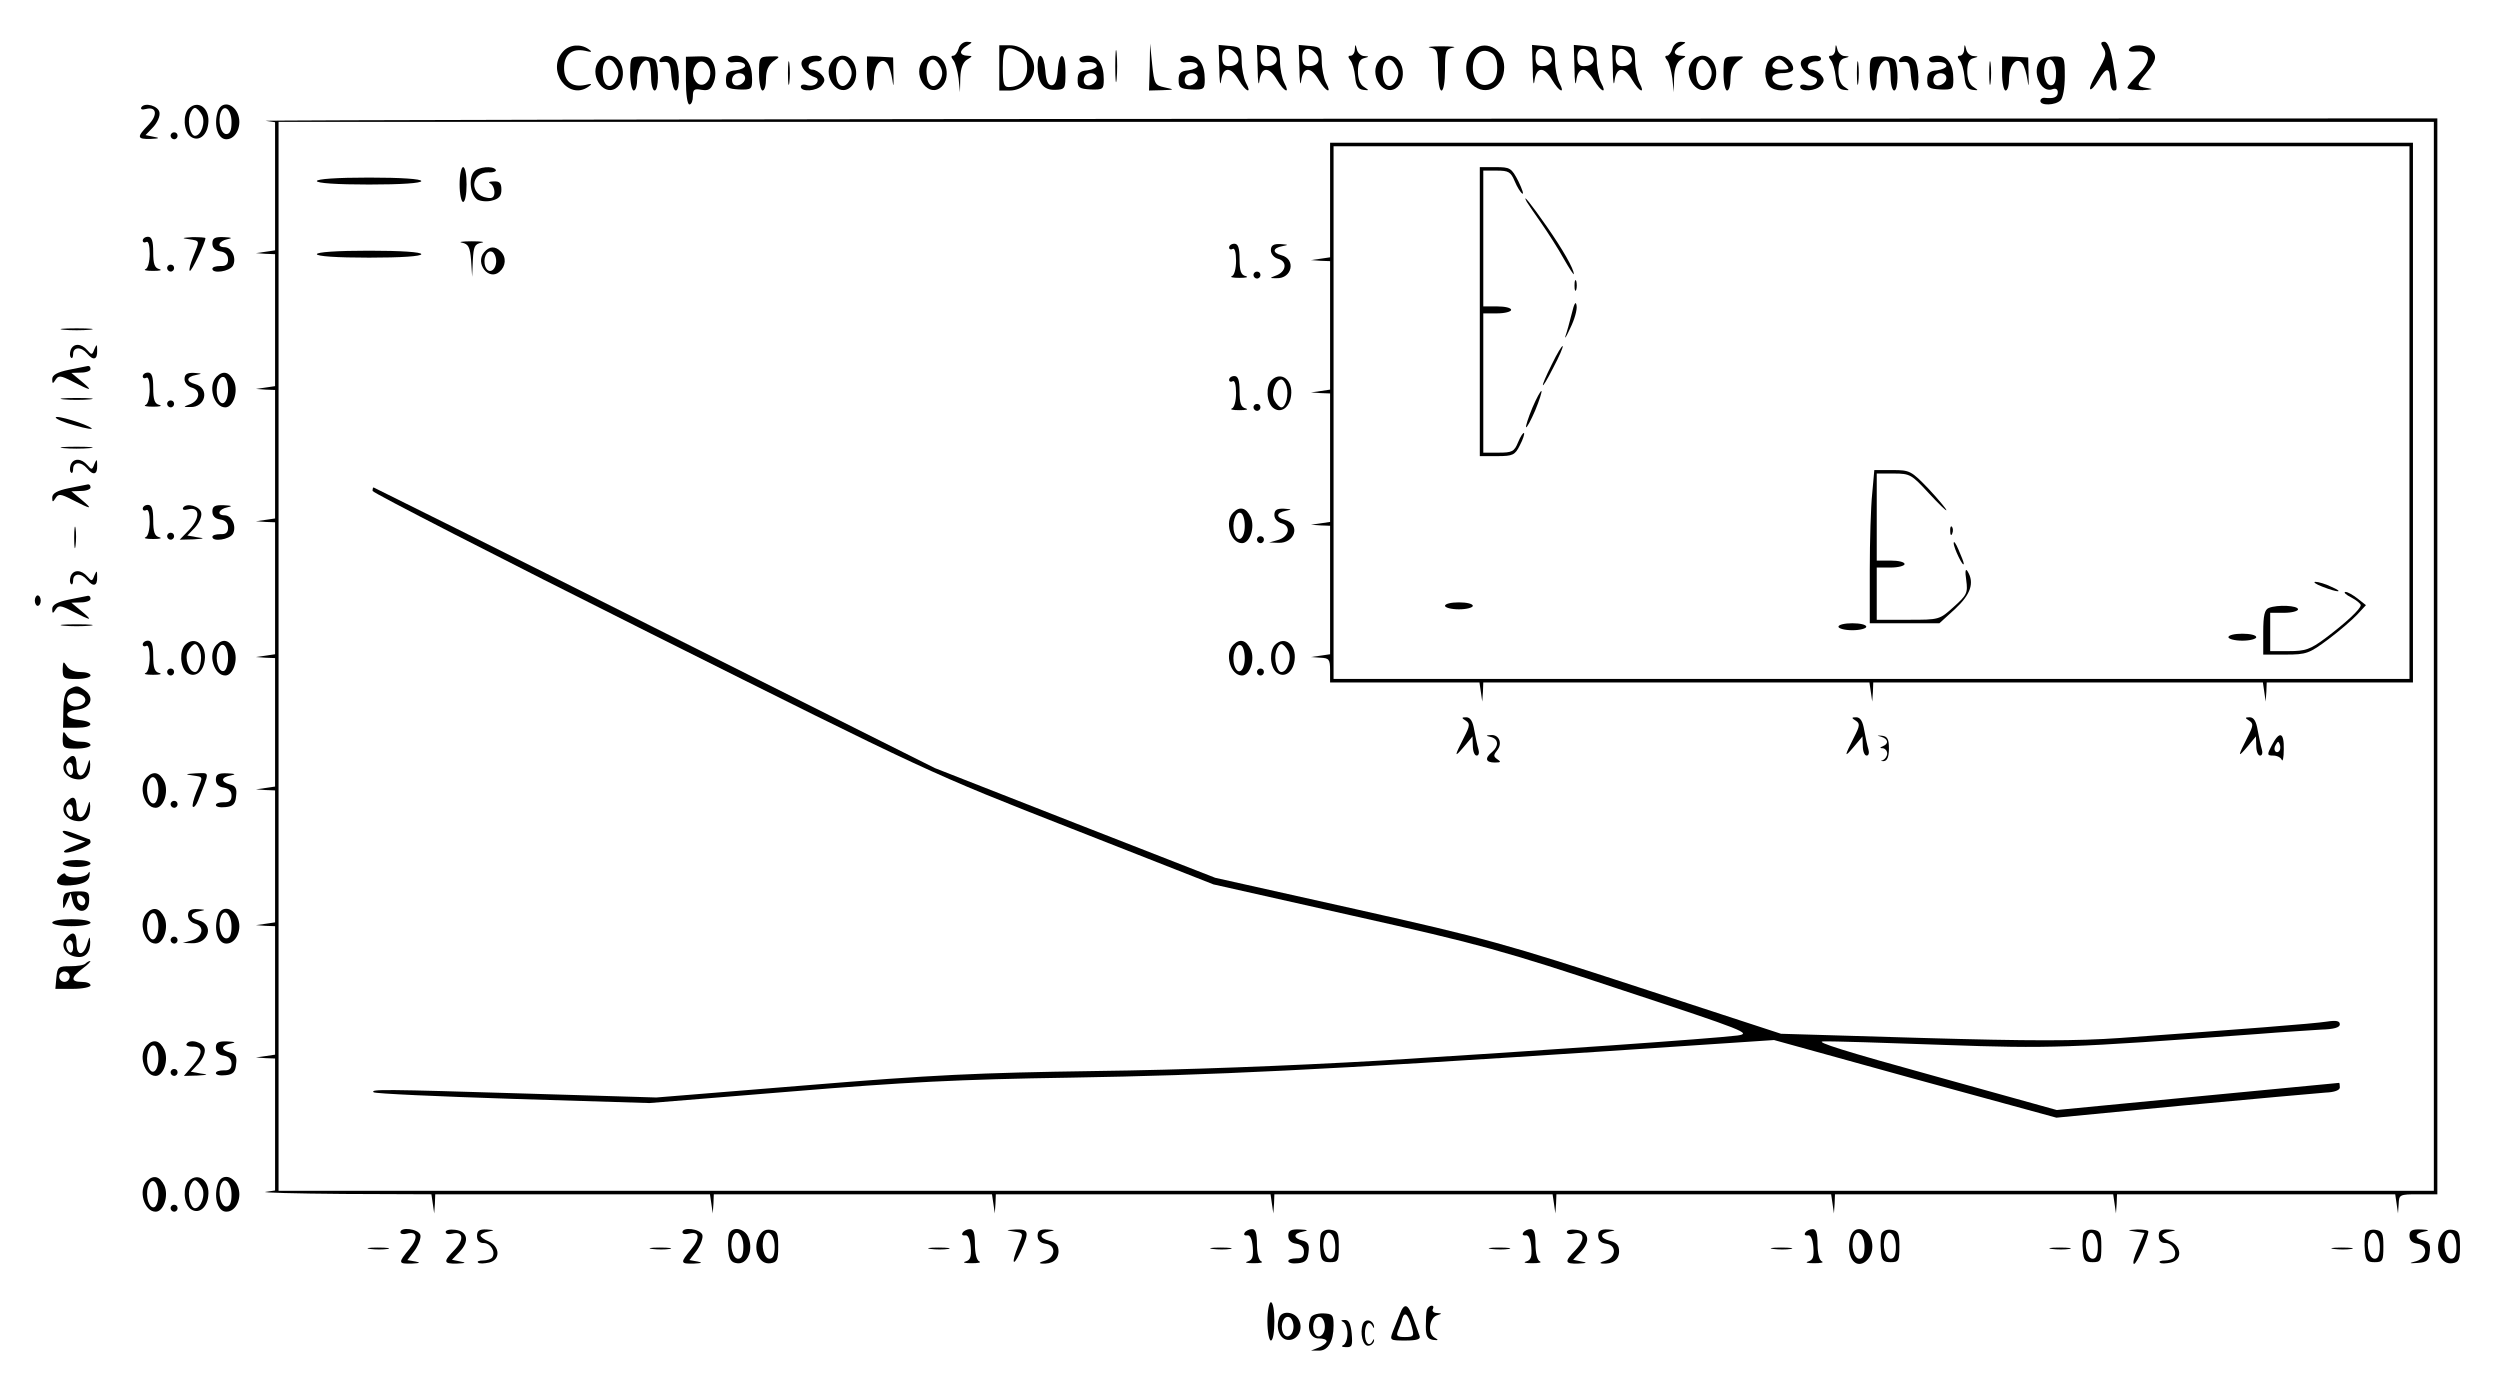 <?xml version="1.0" standalone="no"?>
<!DOCTYPE svg PUBLIC "-//W3C//DTD SVG 20010904//EN"
 "http://www.w3.org/TR/2001/REC-SVG-20010904/DTD/svg10.dtd">
<svg version="1.0" xmlns="http://www.w3.org/2000/svg"
 width="718pt" height="399pt" viewBox="0 0 718 399"
 preserveAspectRatio="xMidYMid meet">

<g transform="translate(0,399) scale(0.1,-0.1)"
fill="#000000" stroke="none">
<path d="M2753 3850 c-3 -11 -10 -20 -15 -20 -7 0 -7 -4 0 -13 6 -7 12 -30 15
-52 l4 -40 1 42 c1 28 8 45 20 52 16 10 16 10 0 11 -10 0 -18 4 -18 10 0 5 8
14 18 19 16 10 16 10 -1 11 -11 0 -21 -9 -24 -20z"/>
<path d="M3203 3800 c0 -41 2 -58 4 -37 2 20 2 54 0 75 -2 20 -4 3 -4 -38z"/>
<path d="M4803 3850 c-3 -11 -10 -20 -15 -20 -7 0 -7 -4 0 -13 6 -7 12 -30 15
-52 l4 -40 1 42 c1 28 8 45 20 52 16 10 16 10 0 11 -10 0 -18 4 -18 10 0 5 8
14 18 19 16 10 16 10 -1 11 -11 0 -21 -9 -24 -20z"/>
<path d="M6041 3852 c10 -15 7 -27 -16 -66 -15 -26 -25 -49 -22 -52 3 -3 13 8
23 25 23 39 34 39 34 1 0 -16 5 -30 10 -30 12 0 12 0 -1 77 -7 42 -16 63 -25
63 -11 0 -12 -4 -3 -18z"/>
<path d="M1617 3842 c-49 -54 15 -142 73 -101 12 8 10 10 -9 5 -38 -8 -61 10
-61 49 0 39 23 57 61 49 19 -5 21 -3 9 5 -23 16 -55 13 -73 -7z"/>
<path d="M2870 3795 l0 -65 30 0 c37 0 70 31 70 65 0 34 -33 65 -70 65 l-30 0
0 -65z m61 45 c13 -7 19 -21 19 -45 0 -35 -20 -55 -54 -55 -13 0 -16 12 -16
55 0 59 9 67 51 45z"/>
<path d="M3302 3798 l-2 -68 38 1 c36 1 36 2 7 8 -28 6 -30 9 -36 66 l-6 60
-1 -67z"/>
<path d="M3502 3793 c0 -37 3 -53 5 -35 5 41 28 42 51 2 20 -34 39 -42 20 -7
-6 12 -12 40 -12 62 -1 38 -3 40 -33 43 l-33 3 2 -68z m48 42 c15 -18 5 -35
-21 -35 -14 0 -19 7 -19 25 0 28 21 33 40 10z"/>
<path d="M3612 3793 c0 -37 3 -53 5 -35 5 41 28 42 51 2 20 -34 39 -42 20 -7
-6 12 -12 40 -12 62 -1 38 -3 40 -33 43 l-33 3 2 -68z m48 42 c15 -18 5 -35
-21 -35 -14 0 -19 7 -19 25 0 28 21 33 40 10z"/>
<path d="M3732 3793 c0 -37 3 -53 5 -35 5 41 28 42 51 2 20 -34 39 -42 20 -7
-6 12 -12 40 -12 62 -1 38 -3 40 -33 43 l-33 3 2 -68z m48 42 c15 -18 5 -35
-21 -35 -14 0 -19 7 -19 25 0 28 21 33 40 10z"/>
<path d="M3891 3848 c0 -10 -6 -18 -12 -18 -8 0 -8 -4 -1 -13 6 -6 12 -28 14
-47 2 -26 8 -36 23 -38 18 -2 18 -2 3 8 -12 7 -18 23 -18 45 0 24 5 35 18 38
15 4 15 5 0 6 -9 0 -19 9 -21 19 -4 16 -5 16 -6 0z"/>
<path d="M4108 3853 c20 -4 22 -10 22 -64 0 -33 4 -59 10 -59 6 0 10 26 10 59
0 54 2 60 23 64 12 2 -3 4 -33 4 -30 0 -45 -2 -32 -4z"/>
<path d="M4227 3842 c-22 -25 -21 -75 1 -95 40 -36 92 -7 92 50 0 54 -59 83
-93 45z m73 -47 c0 -23 -6 -38 -18 -44 -28 -15 -52 5 -52 44 0 39 24 59 52 44
12 -6 18 -21 18 -44z"/>
<path d="M4402 3793 c0 -37 3 -53 5 -35 5 41 28 42 51 2 20 -34 39 -42 20 -7
-6 12 -12 40 -12 62 -1 38 -3 40 -33 43 l-33 3 2 -68z m48 42 c15 -18 5 -35
-21 -35 -14 0 -19 7 -19 25 0 28 21 33 40 10z"/>
<path d="M4522 3793 c0 -37 3 -53 5 -35 5 41 28 42 51 2 20 -34 39 -42 20 -7
-6 12 -12 40 -12 62 -1 38 -3 40 -33 43 l-33 3 2 -68z m48 42 c15 -18 5 -35
-21 -35 -14 0 -19 7 -19 25 0 28 21 33 40 10z"/>
<path d="M4632 3793 c0 -37 3 -53 5 -35 5 41 28 42 51 2 20 -34 39 -42 20 -7
-6 12 -12 40 -12 62 -1 38 -3 40 -33 43 l-33 3 2 -68z m48 42 c15 -18 5 -35
-21 -35 -14 0 -19 7 -19 25 0 28 21 33 40 10z"/>
<path d="M5271 3848 c0 -10 -6 -18 -12 -18 -8 0 -8 -4 -1 -13 6 -6 12 -28 14
-47 2 -26 8 -36 23 -38 18 -2 18 -2 3 8 -12 7 -18 23 -18 45 0 24 5 35 18 38
15 4 15 5 0 6 -9 0 -19 9 -21 19 -4 16 -5 16 -6 0z"/>
<path d="M5641 3848 c0 -10 -6 -18 -12 -18 -8 0 -8 -4 -1 -13 6 -6 12 -28 14
-47 2 -26 8 -36 23 -38 18 -2 18 -2 3 8 -12 7 -18 23 -18 45 0 24 5 35 18 38
15 4 15 5 0 6 -9 0 -19 9 -21 19 -4 16 -5 16 -6 0z"/>
<path d="M6115 3849 c-4 -6 4 -9 22 -7 41 4 43 -29 3 -67 -16 -16 -30 -32 -30
-37 0 -4 19 -7 43 -7 29 2 34 3 15 6 -34 5 -34 8 -3 45 28 33 31 48 13 66 -15
15 -55 16 -63 1z"/>
<path d="M1721 3816 c-31 -37 9 -103 47 -80 36 23 23 94 -18 94 -10 0 -23 -6
-29 -14z m49 -16 c8 -14 8 -26 0 -41 -14 -25 -34 -20 -38 10 -7 47 18 68 38
31z"/>
<path d="M1810 3778 c0 -26 5 -48 10 -48 6 0 10 15 10 34 0 33 20 62 33 49 4
-3 7 -24 7 -45 0 -21 5 -38 10 -38 12 0 13 69 2 87 -4 6 -22 11 -40 11 -32 -1
-32 -2 -32 -50z"/>
<path d="M1895 3819 c-4 -6 0 -9 11 -7 16 2 20 -5 22 -39 2 -24 7 -43 13 -43
13 0 11 74 -3 88 -15 15 -35 15 -43 1z"/>
<path d="M1970 3758 c0 -39 4 -68 10 -68 6 0 10 11 10 24 0 19 4 22 25 18 20
-3 27 1 35 22 6 16 6 35 0 51 -8 20 -16 24 -45 23 l-35 -1 0 -69z m70 23 c0
-26 -21 -43 -37 -30 -16 14 -17 41 -1 57 14 14 38 -2 38 -27z"/>
<path d="M2090 3820 c0 -6 6 -10 13 -9 23 3 37 -1 37 -10 0 -5 -12 -11 -27
-13 -22 -2 -28 -8 -28 -28 0 -22 5 -25 38 -27 35 -1 37 1 37 29 0 43 -17 68
-45 68 -14 0 -25 -5 -25 -10z m50 -54 c0 -17 -27 -29 -35 -16 -4 6 -3 15 0 20
9 15 35 12 35 -4z"/>
<path d="M2180 3778 c0 -26 5 -48 10 -48 6 0 10 15 10 34 0 24 7 39 21 50 21
14 21 15 -10 14 -30 -1 -31 -2 -31 -50z"/>
<path d="M2263 3780 c0 -30 2 -43 4 -27 2 15 2 39 0 55 -2 15 -4 2 -4 -28z"/>
<path d="M2303 3814 c-6 -16 13 -38 40 -47 6 -2 7 -9 3 -15 -4 -7 -16 -10 -27
-7 -11 4 -19 2 -19 -4 0 -16 46 -13 60 4 10 12 10 18 0 30 -7 8 -19 15 -27 15
-8 0 -13 6 -10 13 2 6 12 11 21 11 9 -1 16 2 16 7 0 16 -50 9 -57 -7z"/>
<path d="M2391 3816 c-31 -37 9 -103 47 -80 36 23 23 94 -18 94 -10 0 -23 -6
-29 -14z m49 -16 c8 -14 8 -26 0 -41 -14 -25 -34 -20 -38 10 -7 47 18 68 38
31z"/>
<path d="M2490 3779 c0 -27 5 -49 10 -49 6 0 10 15 10 34 0 39 21 64 38 44 6
-7 12 -29 15 -48 3 -23 4 -18 3 15 l-1 50 -37 2 -38 1 0 -49z"/>
<path d="M2651 3816 c-31 -37 9 -103 47 -80 36 23 23 94 -18 94 -10 0 -23 -6
-29 -14z m49 -16 c8 -14 8 -26 0 -41 -14 -25 -34 -20 -38 10 -7 47 18 68 38
31z"/>
<path d="M2980 3799 c0 -47 16 -68 50 -67 29 1 30 3 30 50 0 59 -18 64 -22 6
-2 -30 -8 -43 -18 -43 -10 0 -16 13 -18 43 -4 48 -22 58 -22 11z"/>
<path d="M3100 3820 c0 -6 6 -10 13 -9 23 3 37 -1 37 -10 0 -5 -12 -11 -27
-13 -22 -2 -28 -8 -28 -28 0 -22 5 -25 38 -27 35 -1 37 1 37 29 0 43 -17 68
-45 68 -14 0 -25 -5 -25 -10z m50 -54 c0 -17 -27 -29 -35 -16 -4 6 -3 15 0 20
9 15 35 12 35 -4z"/>
<path d="M3390 3820 c0 -6 6 -10 13 -9 23 3 37 -1 37 -10 0 -5 -12 -11 -27
-13 -22 -2 -28 -8 -28 -28 0 -22 5 -25 38 -27 35 -1 37 1 37 29 0 43 -17 68
-45 68 -14 0 -25 -5 -25 -10z m50 -54 c0 -17 -27 -29 -35 -16 -4 6 -3 15 0 20
9 15 35 12 35 -4z"/>
<path d="M3961 3816 c-31 -37 9 -103 47 -80 36 23 23 94 -18 94 -10 0 -23 -6
-29 -14z m49 -16 c8 -14 8 -26 0 -41 -14 -25 -34 -20 -38 10 -7 47 18 68 38
31z"/>
<path d="M4861 3816 c-31 -37 9 -103 47 -80 36 23 23 94 -18 94 -10 0 -23 -6
-29 -14z m49 -16 c8 -14 8 -26 0 -41 -14 -25 -34 -20 -38 10 -7 47 18 68 38
31z"/>
<path d="M4950 3778 c0 -26 5 -48 10 -48 6 0 10 15 10 34 0 24 7 39 21 50 21
14 21 15 -10 14 -30 -1 -31 -2 -31 -50z"/>
<path d="M5082 3818 c-7 -7 -12 -24 -12 -38 0 -14 5 -31 12 -38 15 -15 55 -16
64 0 5 8 2 9 -9 5 -22 -8 -47 2 -47 19 0 9 11 14 30 14 18 0 30 5 30 13 0 18
-21 37 -40 37 -9 0 -21 -5 -28 -12z m48 -13 c11 -13 8 -15 -14 -15 -25 0 -33
10 -19 23 10 11 19 8 33 -8z"/>
<path d="M5173 3814 c-6 -16 13 -38 40 -47 6 -2 7 -9 3 -15 -4 -7 -16 -10 -27
-7 -11 4 -19 2 -19 -4 0 -16 46 -13 60 4 10 12 10 18 0 30 -7 8 -19 15 -27 15
-8 0 -13 6 -10 13 2 6 12 11 21 11 9 -1 16 2 16 7 0 16 -50 9 -57 -7z"/>
<path d="M5333 3780 c0 -30 2 -43 4 -27 2 15 2 39 0 55 -2 15 -4 2 -4 -28z"/>
<path d="M5370 3778 c0 -26 5 -48 10 -48 6 0 10 15 10 34 0 33 20 62 33 49 4
-3 7 -24 7 -45 0 -21 5 -38 10 -38 12 0 13 69 2 87 -4 6 -22 11 -40 11 -32 -1
-32 -2 -32 -50z"/>
<path d="M5455 3819 c-4 -6 0 -9 11 -7 16 2 20 -5 22 -39 2 -24 7 -43 13 -43
13 0 11 74 -3 88 -15 15 -35 15 -43 1z"/>
<path d="M5540 3820 c0 -6 6 -10 13 -9 23 3 37 -1 37 -10 0 -5 -12 -11 -27
-13 -22 -2 -28 -8 -28 -28 0 -22 5 -25 38 -27 35 -1 37 1 37 29 0 43 -17 68
-45 68 -14 0 -25 -5 -25 -10z m50 -54 c0 -17 -27 -29 -35 -16 -4 6 -3 15 0 20
9 15 35 12 35 -4z"/>
<path d="M5713 3780 c0 -30 2 -43 4 -27 2 15 2 39 0 55 -2 15 -4 2 -4 -28z"/>
<path d="M5750 3779 c0 -27 5 -49 10 -49 6 0 10 15 10 34 0 39 21 64 38 44 6
-7 12 -29 15 -48 3 -23 4 -18 3 15 l-1 50 -37 2 -38 1 0 -49z"/>
<path d="M5861 3817 c-28 -28 -1 -97 34 -83 9 3 15 0 15 -9 0 -14 -11 -19 -37
-16 -7 1 -13 -3 -13 -9 0 -14 43 -13 58 2 7 7 12 37 12 68 0 56 -1 57 -29 58
-15 0 -33 -4 -40 -11z m44 -38 c0 -24 -5 -34 -15 -34 -16 0 -25 37 -16 62 10
26 31 8 31 -28z"/>
<path d="M406 3682 c-3 -6 2 -8 13 -5 31 8 35 -17 7 -46 -34 -35 -33 -41 7
-40 25 1 27 3 9 6 l-24 5 22 23 c12 13 20 31 18 42 -3 19 -42 30 -52 15z"/>
<path d="M542 3678 c-17 -17 -15 -63 4 -79 22 -18 48 0 52 35 6 45 -29 71 -56
44z m38 -18 c11 -21 -2 -60 -20 -60 -13 0 -22 37 -15 60 3 11 10 20 15 20 5 0
14 -9 20 -20z"/>
<path d="M624 3665 c-10 -39 3 -75 26 -75 29 0 47 42 32 75 -7 15 -20 25 -32
25 -13 0 -22 -9 -26 -25z m41 -26 c0 -24 -5 -34 -15 -34 -16 0 -25 37 -16 62
10 26 31 8 31 -28z"/>
<path d="M763 3643 l27 -4 0 -184 0 -184 -27 -4 -28 -4 28 -2 27 -1 0 -189 0
-190 -27 -4 -28 -4 28 -2 27 -1 0 -184 0 -185 -27 -4 -28 -4 28 -2 27 -1 0
-189 0 -190 -27 -4 -28 -4 28 -2 27 -1 0 -184 0 -185 -27 -4 -28 -4 28 -2 27
-1 0 -189 0 -190 -27 -4 -28 -4 28 -2 27 -1 0 -184 0 -185 -27 -4 -28 -4 28
-2 27 -1 0 -189 0 -190 -27 -4 c-16 -2 85 -5 224 -6 l252 -1 4 -27 4 -28 2 28
1 27 394 0 395 0 4 -27 4 -28 2 28 1 27 399 0 400 0 4 -27 4 -28 2 28 1 27
394 0 395 0 4 -28 4 -27 2 28 1 27 399 0 400 0 4 -27 4 -28 2 28 1 27 394 0
395 0 4 -27 4 -28 2 28 1 27 399 0 400 0 4 -27 4 -28 2 28 1 27 399 0 400 0 4
-27 4 -28 2 28 c1 26 3 27 56 27 l55 0 0 1545 0 1545 -3132 -1 c-1723 -1
-3121 -4 -3105 -6z m6227 -1538 l0 -1535 -3095 0 -3095 0 0 1535 0 1535 3095
0 3095 0 0 -1535z"/>
<path d="M3820 3416 l0 -165 -27 -4 -28 -4 28 -2 27 -1 0 -184 0 -185 -27 -4
-28 -4 28 -2 27 -1 0 -184 0 -185 -27 -4 -28 -4 28 -2 27 -1 0 -184 0 -185
-27 -4 -28 -4 28 -2 c24 -1 27 -5 27 -36 l0 -35 214 0 215 0 4 -27 4 -28 2 28
1 27 554 0 555 0 4 -27 4 -28 2 28 1 27 559 0 560 0 4 -27 4 -28 2 28 1 27
210 0 210 0 0 775 0 775 -1555 0 -1555 0 0 -164z m3100 -611 l0 -765 -1545 0
-1545 0 0 765 0 765 1545 0 1545 0 0 -765z"/>
<path d="M4250 3095 l0 -415 50 0 c45 0 51 3 65 31 9 17 14 33 12 35 -2 3 -10
-9 -17 -26 -11 -27 -17 -30 -56 -30 l-44 0 0 200 0 200 40 0 c22 0 40 5 40 10
0 6 -18 10 -40 10 l-40 0 0 195 0 195 39 0 c34 0 40 -4 51 -30 7 -17 17 -33
22 -36 5 -3 0 12 -11 35 -20 39 -24 41 -66 41 l-45 0 0 -415z"/>
<path d="M4385 3410 c5 -8 24 -36 43 -63 18 -26 47 -71 63 -100 16 -28 29 -48
29 -44 0 15 -32 71 -78 137 -46 66 -72 98 -57 70z"/>
<path d="M4522 3170 c0 -14 2 -19 5 -12 2 6 2 18 0 25 -3 6 -5 1 -5 -13z"/>
<path d="M4514 3089 c-6 -24 -14 -53 -18 -64 -3 -11 3 -1 14 23 12 24 20 53
18 64 -2 15 -7 7 -14 -23z"/>
<path d="M4457 2944 c-37 -74 -33 -83 4 -10 17 32 29 60 27 62 -2 2 -16 -21
-31 -52z"/>
<path d="M4401 2819 c-12 -29 -20 -54 -18 -56 2 -2 14 20 26 48 12 29 20 54
18 56 -2 2 -14 -20 -26 -48z"/>
<path d="M5377 2573 c-4 -38 -7 -137 -7 -220 l0 -153 100 0 100 0 45 41 c45
42 56 75 36 108 -6 10 -8 1 -4 -25 5 -37 2 -43 -36 -77 -41 -37 -41 -37 -131
-37 l-90 0 0 75 0 75 40 0 c22 0 40 5 40 10 0 6 -18 10 -40 10 l-40 0 0 125 0
125 49 0 c47 0 51 -3 100 -56 28 -30 51 -53 51 -49 0 3 -23 31 -51 61 -50 52
-54 54 -104 54 l-52 0 -6 -67z"/>
<path d="M5601 2464 c0 -11 3 -14 6 -6 3 7 2 16 -1 19 -3 4 -6 -2 -5 -13z"/>
<path d="M5611 2430 c0 -14 28 -72 29 -59 0 4 -7 22 -15 40 -8 19 -14 27 -14
19z"/>
<path d="M6670 2305 c46 -18 64 -17 25 0 -16 8 -37 14 -45 14 -8 0 1 -7 20
-14z"/>
<path d="M6753 2274 c15 -8 27 -18 27 -22 0 -11 -43 -51 -103 -96 -42 -31 -56
-36 -103 -36 l-54 0 0 55 0 55 40 0 c22 0 40 5 40 10 0 11 -59 14 -84 4 -12
-5 -16 -21 -16 -70 l0 -64 64 0 c60 0 68 3 123 44 32 24 69 56 83 71 l25 27
-24 19 c-13 10 -28 19 -35 19 -6 -1 1 -8 17 -16z"/>
<path d="M4150 2250 c0 -5 18 -10 40 -10 22 0 40 5 40 10 0 6 -18 10 -40 10
-22 0 -40 -4 -40 -10z"/>
<path d="M5280 2190 c0 -5 18 -10 40 -10 22 0 40 5 40 10 0 6 -18 10 -40 10
-22 0 -40 -4 -40 -10z"/>
<path d="M6400 2160 c0 -5 18 -10 40 -10 22 0 40 5 40 10 0 6 -18 10 -40 10
-22 0 -40 -4 -40 -10z"/>
<path d="M1320 3460 c0 -27 5 -50 10 -50 6 0 10 23 10 50 0 28 -4 50 -10 50
-5 0 -10 -22 -10 -50z"/>
<path d="M1361 3496 c-16 -19 -10 -66 10 -79 9 -5 28 -7 42 -3 20 5 27 13 27
31 0 19 -5 25 -22 24 -13 0 -17 -3 -10 -6 6 -2 12 -14 12 -25 0 -14 -6 -19
-21 -16 -52 8 -48 73 4 73 14 -1 23 3 21 7 -8 13 -51 9 -63 -6z"/>
<path d="M910 3470 c0 -6 57 -10 150 -10 93 0 150 4 150 10 0 6 -57 10 -150
10 -93 0 -150 -4 -150 -10z"/>
<path d="M1327 3293 c18 -4 23 -12 26 -51 l3 -47 2 47 c2 40 5 47 25 51 12 2
0 4 -28 4 -27 0 -40 -2 -28 -4z"/>
<path d="M3530 3279 c0 -5 5 -7 10 -4 6 4 10 -10 10 -34 0 -22 -5 -42 -12 -44
-7 -3 3 -5 22 -5 19 0 27 2 18 5 -14 3 -18 15 -18 49 0 32 -4 44 -15 44 -8 0
-15 -5 -15 -11z"/>
<path d="M3650 3271 c0 -10 9 -21 20 -24 27 -7 25 -35 -2 -47 -23 -9 -23 -9
-2 -9 45 -2 57 55 14 66 -27 7 -25 21 3 26 19 4 18 4 -5 6 -21 1 -28 -4 -28
-18z"/>
<path d="M1390 3265 c-26 -31 13 -82 44 -56 19 16 21 42 4 59 -16 16 -33 15
-48 -3z m35 -25 c0 -27 -22 -39 -31 -16 -8 22 3 49 19 43 6 -2 12 -14 12 -27z"/>
<path d="M910 3260 c0 -6 57 -10 150 -10 93 0 150 4 150 10 0 6 -57 10 -150
10 -93 0 -150 -4 -150 -10z"/>
<path d="M3600 3200 c0 -5 5 -10 10 -10 6 0 10 5 10 10 0 6 -4 10 -10 10 -5 0
-10 -4 -10 -10z"/>
<path d="M3530 2899 c0 -5 5 -7 10 -4 6 4 10 -10 10 -34 0 -22 -5 -42 -12 -44
-7 -3 3 -5 22 -5 19 0 27 2 18 5 -14 3 -18 15 -18 49 0 32 -4 44 -15 44 -8 0
-15 -5 -15 -11z"/>
<path d="M3652 2898 c-17 -17 -15 -63 4 -79 22 -18 48 0 52 35 6 45 -29 71
-56 44z m43 -18 c7 -23 -2 -60 -15 -60 -5 0 -14 9 -20 20 -11 21 2 60 20 60 5
0 12 -9 15 -20z"/>
<path d="M3600 2820 c0 -5 5 -10 10 -10 6 0 10 5 10 10 0 6 -4 10 -10 10 -5 0
-10 -4 -10 -10z"/>
<path d="M1070 2580 c0 -5 360 -190 800 -410 800 -400 800 -400 1208 -560
l407 -160 400 -90 c366 -82 432 -100 775 -214 352 -116 372 -124 330 -130 -73
-9 -573 -44 -1025 -72 -260 -15 -572 -27 -820 -30 -337 -5 -468 -11 -830 -41
l-430 -35 -365 11 c-425 13 -456 13 -447 4 4 -4 184 -12 400 -19 l392 -12 405
33 c327 27 483 35 805 40 413 7 717 22 1540 76 l480 32 405 -112 406 -111 364
35 c201 19 384 35 408 37 27 1 42 7 42 15 0 7 -1 13 -2 13 -2 0 -185 -18 -407
-39 l-404 -39 -356 99 c-247 68 -343 98 -314 98 23 1 178 -4 345 -10 310 -11
353 -9 898 31 74 6 159 11 187 13 36 1 53 6 53 15 0 10 -10 12 -37 8 -37 -6
-246 -22 -593 -47 -127 -9 -258 -9 -570 0 l-405 12 -410 134 c-379 124 -441
141 -812 224 l-403 90 -402 157 -403 158 -805 403 c-442 222 -806 403 -807
403 -2 0 -3 -4 -3 -10z"/>
<path d="M3542 2518 c-26 -26 -8 -88 25 -88 23 0 38 46 25 75 -13 27 -31 32
-50 13z m33 -38 c0 -38 -20 -52 -30 -21 -8 27 3 63 18 58 7 -2 12 -19 12 -37z"/>
<path d="M3660 2511 c0 -11 9 -21 21 -24 28 -8 21 -39 -11 -48 l-25 -7 26 -1
c49 -2 65 54 19 66 -27 7 -25 21 3 26 19 4 18 4 -5 6 -21 1 -28 -4 -28 -18z"/>
<path d="M3610 2440 c0 -5 5 -10 10 -10 6 0 10 5 10 10 0 6 -4 10 -10 10 -5 0
-10 -4 -10 -10z"/>
<path d="M3542 2138 c-26 -26 -8 -88 25 -88 23 0 38 46 25 75 -13 27 -31 32
-50 13z m33 -38 c0 -38 -20 -52 -30 -21 -8 27 3 63 18 58 7 -2 12 -19 12 -37z"/>
<path d="M3662 2138 c-17 -17 -15 -63 4 -79 22 -18 48 0 52 35 6 45 -29 71
-56 44z m38 -18 c11 -21 -2 -60 -20 -60 -13 0 -22 37 -15 60 3 11 10 20 15 20
5 0 14 -9 20 -20z"/>
<path d="M3610 2060 c0 -5 5 -10 10 -10 6 0 10 5 10 10 0 6 -4 10 -10 10 -5 0
-10 -4 -10 -10z"/>
<path d="M4210 1920 c12 -8 12 -14 -5 -47 -29 -57 -29 -61 -1 -28 l25 30 1
-27 c0 -16 5 -28 11 -28 6 0 8 8 5 18 -3 9 -8 34 -12 55 -4 25 -11 37 -23 37
-14 0 -14 -2 -1 -10z"/>
<path d="M5330 1920 c12 -8 12 -14 -5 -47 -29 -57 -29 -61 -1 -28 l25 30 1
-27 c0 -16 5 -28 11 -28 6 0 8 8 5 18 -3 9 -8 34 -12 55 -4 25 -11 37 -23 37
-14 0 -14 -2 -1 -10z"/>
<path d="M6460 1920 c12 -8 12 -14 -5 -47 -29 -57 -29 -61 -1 -28 l25 30 1
-27 c0 -16 5 -28 11 -28 6 0 8 8 5 18 -3 9 -8 34 -12 55 -4 25 -11 37 -23 37
-14 0 -14 -2 -1 -10z"/>
<path d="M4283 1873 c21 -6 22 -26 2 -43 -22 -18 -18 -30 8 -30 17 0 19 2 8 9
-12 8 -12 12 -2 25 17 20 7 46 -16 45 -17 -1 -17 -2 0 -6z"/>
<path d="M5403 1874 c20 -6 22 -20 5 -27 -10 -4 -10 -6 0 -6 6 -1 12 -7 12
-15 0 -8 -6 -16 -12 -19 -8 -2 -7 -3 2 -3 10 1 15 12 15 36 0 27 -4 35 -20 37
-16 1 -16 1 -2 -3z"/>
<path d="M6525 1850 c-15 -28 -14 -30 4 -30 11 0 22 -6 24 -12 3 -7 6 6 6 30
1 49 -12 54 -34 12z m21 -17 c-10 -10 -19 5 -10 18 6 11 8 11 12 0 2 -7 1 -15
-2 -18z"/>
<path d="M490 3600 c0 -5 5 -10 10 -10 6 0 10 5 10 10 0 6 -4 10 -10 10 -5 0
-10 -4 -10 -10z"/>
<path d="M410 3299 c0 -5 5 -7 10 -4 6 4 10 -10 10 -34 0 -22 -5 -42 -12 -44
-7 -3 3 -5 22 -5 19 0 27 2 18 5 -14 3 -18 15 -18 49 0 32 -4 44 -15 44 -8 0
-15 -5 -15 -11z"/>
<path d="M543 3303 c32 -5 31 -3 12 -50 -8 -20 -13 -38 -10 -41 4 -4 45 81 45
94 0 2 -17 3 -37 3 -31 -2 -33 -3 -10 -6z"/>
<path d="M610 3291 c0 -13 8 -21 23 -23 14 -2 22 -10 22 -23 0 -14 -6 -20 -22
-19 -13 0 -23 -3 -23 -8 0 -15 49 -8 59 9 11 21 -3 53 -24 53 -24 0 -17 18 8
23 16 3 13 5 -10 6 -26 1 -33 -3 -33 -18z"/>
<path d="M480 3220 c0 -5 5 -10 10 -10 6 0 10 5 10 10 0 6 -4 10 -10 10 -5 0
-10 -4 -10 -10z"/>
<path d="M183 3043 c20 -2 54 -2 75 0 20 2 3 4 -38 4 -41 0 -58 -2 -37 -4z"/>
<path d="M203 2985 c-3 -9 -3 -19 1 -22 3 -4 6 1 6 10 0 21 23 22 40 2 18 -22
30 -18 29 8 0 19 -1 20 -8 4 -6 -17 -8 -17 -20 -3 -17 20 -40 21 -48 1z"/>
<path d="M198 2928 c-34 -7 -48 -15 -48 -27 0 -14 2 -14 10 -1 8 12 14 12 47
-5 57 -29 61 -29 28 -1 l-30 25 28 1 c15 0 27 5 27 10 0 6 -3 9 -7 9 -5 -1
-29 -6 -55 -11z"/>
<path d="M410 2909 c0 -5 5 -7 10 -4 6 4 10 -10 10 -34 0 -22 -5 -42 -12 -44
-7 -3 3 -5 22 -5 19 0 27 2 18 5 -14 3 -18 15 -18 49 0 32 -4 44 -15 44 -8 0
-15 -5 -15 -11z"/>
<path d="M530 2901 c0 -10 9 -21 20 -24 27 -7 25 -35 -2 -47 -23 -9 -23 -9 -2
-9 45 -2 57 55 14 66 -27 7 -25 21 3 26 19 4 18 4 -5 6 -21 1 -28 -4 -28 -18z"/>
<path d="M622 2908 c-26 -26 -8 -88 25 -88 23 0 38 46 25 75 -13 27 -31 32
-50 13z m33 -38 c0 -38 -20 -52 -30 -21 -8 27 3 63 18 58 7 -2 12 -19 12 -37z"/>
<path d="M183 2843 c20 -2 54 -2 75 0 20 2 3 4 -38 4 -41 0 -58 -2 -37 -4z"/>
<path d="M480 2830 c0 -5 5 -10 10 -10 6 0 10 5 10 10 0 6 -4 10 -10 10 -5 0
-10 -4 -10 -10z"/>
<path d="M160 2791 c0 -4 25 -15 56 -23 31 -9 52 -12 47 -8 -14 12 -103 39
-103 31z"/>
<path d="M183 2703 c20 -2 54 -2 75 0 20 2 3 4 -38 4 -41 0 -58 -2 -37 -4z"/>
<path d="M203 2655 c-3 -9 -3 -19 1 -22 3 -4 6 1 6 10 0 21 23 22 40 2 18 -22
30 -18 29 8 0 19 -1 20 -8 4 -6 -17 -8 -17 -20 -3 -17 20 -40 21 -48 1z"/>
<path d="M198 2588 c-34 -7 -48 -15 -48 -27 0 -14 2 -14 10 -1 8 12 14 12 47
-5 57 -29 61 -29 28 -1 l-30 25 28 1 c15 0 27 5 27 10 0 6 -3 9 -7 9 -5 -1
-29 -6 -55 -11z"/>
<path d="M410 2529 c0 -5 5 -7 10 -4 6 4 10 -10 10 -34 0 -22 -5 -42 -12 -44
-7 -3 3 -5 22 -5 19 0 27 2 18 5 -14 3 -18 15 -18 49 0 32 -4 44 -15 44 -8 0
-15 -5 -15 -11z"/>
<path d="M526 2532 c-3 -6 2 -8 14 -5 34 9 36 -24 4 -58 l-28 -29 40 1 c31 2
34 3 10 6 l-28 5 22 23 c12 13 20 31 18 42 -3 19 -42 30 -52 15z"/>
<path d="M610 2521 c0 -13 8 -21 23 -23 14 -2 22 -10 22 -23 0 -14 -6 -20 -22
-19 -13 0 -23 -3 -23 -8 0 -15 49 -8 59 9 11 21 -3 53 -24 53 -24 0 -17 18 8
23 16 3 13 5 -10 6 -26 1 -33 -3 -33 -18z"/>
<path d="M213 2445 c0 -27 2 -38 4 -22 2 15 2 37 0 50 -2 12 -4 0 -4 -28z"/>
<path d="M480 2450 c0 -5 5 -10 10 -10 6 0 10 5 10 10 0 6 -4 10 -10 10 -5 0
-10 -4 -10 -10z"/>
<path d="M203 2335 c-3 -9 -3 -19 1 -22 3 -4 6 1 6 10 0 21 23 22 40 2 18 -22
30 -18 29 8 0 19 -1 20 -8 4 -6 -17 -8 -17 -20 -3 -17 20 -40 21 -48 1z"/>
<path d="M100 2265 c0 -8 4 -15 8 -15 5 0 9 7 9 15 0 8 -4 15 -9 15 -4 0 -8
-7 -8 -15z"/>
<path d="M198 2268 c-34 -7 -48 -15 -48 -27 0 -14 2 -14 10 -1 8 12 14 12 47
-5 57 -29 61 -29 28 -1 l-30 25 28 1 c15 0 27 5 27 10 0 6 -3 9 -7 9 -5 -1
-29 -6 -55 -11z"/>
<path d="M183 2193 c20 -2 54 -2 75 0 20 2 3 4 -38 4 -41 0 -58 -2 -37 -4z"/>
<path d="M410 2139 c0 -5 5 -7 10 -4 6 4 10 -10 10 -34 0 -22 -5 -42 -12 -44
-7 -3 3 -5 22 -5 19 0 27 2 18 5 -14 3 -18 15 -18 49 0 32 -4 44 -15 44 -8 0
-15 -5 -15 -11z"/>
<path d="M532 2138 c-17 -17 -15 -63 4 -79 22 -18 48 0 52 35 6 45 -29 71 -56
44z m43 -18 c7 -23 -2 -60 -15 -60 -18 0 -31 39 -20 60 6 11 15 20 20 20 5 0
12 -9 15 -20z"/>
<path d="M622 2138 c-26 -26 -8 -88 25 -88 23 0 38 46 25 75 -13 27 -31 32
-50 13z m33 -38 c0 -18 -5 -35 -12 -37 -15 -5 -26 31 -18 58 10 31 30 17 30
-21z"/>
<path d="M180 2068 c0 -26 3 -28 40 -28 22 0 40 5 40 10 0 6 -13 10 -30 10
-17 0 -33 7 -39 18 -9 14 -10 13 -11 -10z"/>
<path d="M480 2060 c0 -5 5 -10 10 -10 6 0 10 5 10 10 0 6 -4 10 -10 10 -5 0
-10 -4 -10 -10z"/>
<path d="M198 2010 c-11 -7 -16 -24 -16 -60 l-1 -50 40 0 c47 0 53 17 7 22
-43 4 -48 26 -6 30 38 4 51 34 22 55 -21 15 -24 15 -46 3z m47 -30 c0 -18 -33
-26 -47 -12 -6 6 -7 15 -3 22 10 16 50 8 50 -10z"/>
<path d="M180 1868 c0 -26 3 -28 40 -28 22 0 40 5 40 10 0 6 -13 10 -30 10
-17 0 -33 7 -39 18 -9 14 -10 13 -11 -10z"/>
<path d="M189 1804 c-17 -20 -1 -48 31 -52 25 -4 40 13 39 43 -1 17 -2 16 -8
-4 -10 -37 -31 -38 -31 -2 0 34 -11 39 -31 15z m21 -25 c0 -11 -4 -17 -10 -14
-5 3 -10 13 -10 21 0 8 5 14 10 14 6 0 10 -9 10 -21z"/>
<path d="M422 1758 c-26 -26 -8 -88 25 -88 23 0 38 46 25 75 -13 27 -31 32
-50 13z m33 -38 c0 -18 -5 -35 -12 -37 -15 -5 -26 31 -18 58 10 31 30 17 30
-21z"/>
<path d="M553 1763 c32 -5 31 -1 11 -48 -8 -20 -13 -40 -10 -42 3 -3 10 5 15
18 34 87 35 79 -7 78 -30 -2 -32 -3 -9 -6z"/>
<path d="M620 1751 c0 -13 8 -21 23 -23 14 -2 22 -10 22 -23 0 -14 -6 -20 -22
-19 -13 0 -23 -3 -23 -8 0 -5 12 -8 28 -6 21 2 28 9 30 31 3 22 -1 30 -17 34
-28 7 -27 21 2 26 16 3 13 5 -10 6 -26 1 -33 -3 -33 -18z"/>
<path d="M189 1684 c-17 -20 -1 -48 31 -52 25 -4 40 13 39 43 -1 17 -2 16 -8
-4 -10 -37 -31 -38 -31 -2 0 34 -11 39 -31 15z m21 -25 c0 -11 -4 -17 -10 -14
-5 3 -10 13 -10 21 0 8 5 14 10 14 6 0 10 -9 10 -21z"/>
<path d="M490 1680 c0 -5 5 -10 10 -10 6 0 10 5 10 10 0 6 -4 10 -10 10 -5 0
-10 -4 -10 -10z"/>
<path d="M180 1602 c0 -5 15 -14 33 -19 l32 -10 -33 -13 c-18 -7 -31 -14 -28
-17 7 -8 76 17 76 28 0 5 -2 9 -4 9 -2 0 -20 7 -40 15 -20 8 -36 11 -36 7z"/>
<path d="M180 1510 c0 -5 18 -10 40 -10 22 0 40 5 40 10 0 6 -18 10 -40 10
-22 0 -40 -4 -40 -10z"/>
<path d="M171 1473 c-19 -21 0 -31 47 -24 27 5 37 12 39 26 2 11 0 14 -3 8 -6
-15 -61 -18 -66 -4 -1 5 -9 2 -17 -6z"/>
<path d="M187 1423 c-4 -3 -7 -16 -6 -27 0 -19 1 -19 11 4 l11 25 6 -25 c10
-36 46 -34 47 3 1 24 -3 27 -31 27 -17 0 -35 -3 -38 -7z m58 -21 c0 -18 -20
-15 -23 4 -3 10 1 15 10 12 7 -3 13 -10 13 -16z"/>
<path d="M422 1368 c-26 -26 -8 -88 25 -88 23 0 38 46 25 75 -13 27 -31 32
-50 13z m33 -38 c0 -38 -20 -52 -30 -21 -8 27 3 63 18 58 7 -2 12 -19 12 -37z"/>
<path d="M540 1361 c0 -11 9 -21 21 -24 28 -8 21 -39 -11 -48 l-25 -7 26 -1
c49 -2 65 54 19 66 -27 7 -25 21 3 26 19 4 18 4 -5 6 -21 1 -28 -4 -28 -18z"/>
<path d="M624 1355 c-10 -39 3 -75 26 -75 29 0 47 42 32 75 -7 15 -20 25 -32
25 -13 0 -22 -9 -26 -25z m41 -26 c0 -24 -5 -34 -15 -34 -16 0 -25 37 -16 62
10 26 31 8 31 -28z"/>
<path d="M150 1340 c0 -5 25 -10 55 -10 30 0 55 5 55 10 0 6 -25 10 -55 10
-30 0 -55 -4 -55 -10z"/>
<path d="M189 1294 c-17 -20 -1 -48 31 -52 25 -4 40 13 39 43 -1 17 -2 16 -8
-4 -10 -37 -31 -38 -31 -2 0 34 -11 39 -31 15z m21 -25 c0 -11 -4 -17 -10 -14
-5 3 -10 13 -10 21 0 8 5 14 10 14 6 0 10 -9 10 -21z"/>
<path d="M490 1290 c0 -5 5 -10 10 -10 6 0 10 5 10 10 0 6 -4 10 -10 10 -5 0
-10 -4 -10 -10z"/>
<path d="M246 1223 c-4 -5 -24 -8 -44 -8 -34 0 -37 -2 -40 -32 l-3 -33 50 0
c28 0 51 5 51 10 0 6 -11 10 -25 10 -33 0 -32 13 3 39 15 11 24 21 21 21 -3 0
-9 -3 -13 -7z m-46 -38 c0 -8 -7 -15 -15 -15 -8 0 -15 7 -15 15 0 8 7 15 15
15 8 0 15 -7 15 -15z"/>
<path d="M422 988 c-26 -26 -8 -88 25 -88 23 0 38 46 25 75 -13 27 -31 32 -50
13z m33 -38 c0 -38 -20 -52 -30 -21 -8 27 3 63 18 58 7 -2 12 -19 12 -37z"/>
<path d="M536 992 c-3 -5 4 -8 16 -8 31 1 32 -18 3 -53 l-27 -31 39 1 c31 2
33 3 9 6 l-28 5 22 23 c12 13 20 31 18 42 -3 19 -42 31 -52 15z"/>
<path d="M620 981 c0 -13 8 -21 23 -23 14 -2 22 -10 22 -23 0 -14 -6 -20 -22
-19 -13 0 -23 -3 -23 -8 0 -5 12 -8 28 -6 21 2 28 9 30 31 3 22 -1 30 -17 34
-28 7 -27 21 2 26 16 3 13 5 -10 6 -26 1 -33 -3 -33 -18z"/>
<path d="M490 910 c0 -5 5 -10 10 -10 6 0 10 5 10 10 0 6 -4 10 -10 10 -5 0
-10 -4 -10 -10z"/>
<path d="M422 598 c-26 -26 -8 -88 25 -88 23 0 38 46 25 75 -13 27 -31 32 -50
13z m33 -38 c0 -18 -5 -35 -12 -37 -15 -5 -26 31 -18 58 10 31 30 17 30 -21z"/>
<path d="M542 598 c-17 -17 -15 -63 4 -79 22 -18 48 0 52 35 6 45 -29 71 -56
44z m38 -18 c11 -21 -2 -60 -20 -60 -13 0 -22 37 -15 60 3 11 10 20 15 20 5 0
14 -9 20 -20z"/>
<path d="M624 585 c-10 -39 3 -75 26 -75 29 0 47 42 32 75 -7 15 -20 25 -32
25 -13 0 -22 -9 -26 -25z m41 -26 c0 -24 -5 -34 -15 -34 -16 0 -25 37 -16 62
10 26 31 8 31 -28z"/>
<path d="M490 520 c0 -5 5 -10 10 -10 6 0 10 5 10 10 0 6 -4 10 -10 10 -5 0
-10 -4 -10 -10z"/>
<path d="M1150 451 c0 -5 8 -7 19 -4 30 8 33 -13 6 -45 -32 -39 -32 -42 8 -41
23 1 26 3 10 6 l-23 4 22 29 c11 16 18 36 15 44 -7 17 -57 23 -57 7z"/>
<path d="M1280 452 c0 -6 8 -8 19 -5 31 8 35 -17 7 -46 -34 -35 -33 -41 7 -40
25 1 27 3 9 6 l-24 5 22 23 c29 30 23 59 -13 63 -15 2 -27 -1 -27 -6z"/>
<path d="M1370 440 c0 -13 7 -20 19 -20 20 0 35 -25 25 -41 -3 -5 -15 -9 -26
-9 -12 0 -19 -3 -15 -6 3 -4 18 -3 32 0 33 8 31 46 -2 61 -13 5 -23 13 -23 17
0 3 10 9 23 11 19 4 18 4 -5 6 -22 1 -28 -4 -28 -19z"/>
<path d="M1960 451 c0 -5 8 -7 19 -4 30 8 33 -13 6 -45 -32 -39 -32 -42 8 -41
23 1 26 3 10 6 l-23 4 22 29 c11 16 18 36 15 44 -7 17 -57 23 -57 7z"/>
<path d="M2094 446 c-3 -8 -4 -29 -2 -48 2 -25 8 -34 25 -36 29 -4 47 36 33
73 -10 27 -47 35 -56 11z m41 -37 c0 -24 -5 -34 -15 -34 -16 0 -25 37 -16 62
10 26 31 8 31 -28z"/>
<path d="M2178 436 c-16 -37 3 -79 35 -74 19 3 22 9 22 48 0 39 -3 45 -22 48
-16 2 -26 -4 -35 -22z m47 -27 c0 -24 -5 -34 -15 -34 -16 0 -25 37 -16 62 10
26 31 8 31 -28z"/>
<path d="M2765 450 c-4 -6 -1 -9 7 -8 8 2 14 -10 16 -34 2 -28 -1 -37 -15 -41
-10 -3 -2 -5 17 -5 19 0 29 2 23 5 -8 3 -13 23 -13 49 0 32 -4 44 -14 44 -8 0
-18 -5 -21 -10z"/>
<path d="M2912 453 c28 -4 28 -4 13 -40 -21 -51 -17 -66 6 -18 26 56 24 65
-13 64 -31 -2 -31 -2 -6 -6z"/>
<path d="M2980 441 c0 -13 8 -21 23 -23 31 -4 29 -40 -3 -49 -14 -4 -18 -7 -8
-8 30 -2 48 11 48 35 0 17 -7 25 -25 30 -31 8 -32 21 -2 27 19 4 18 4 -5 6
-21 1 -28 -4 -28 -18z"/>
<path d="M3575 450 c-4 -6 -1 -9 7 -8 8 2 14 -10 16 -34 2 -28 -1 -37 -15 -41
-10 -3 -2 -5 17 -5 19 0 29 2 23 5 -8 3 -13 23 -13 49 0 32 -4 44 -14 44 -8 0
-18 -5 -21 -10z"/>
<path d="M3700 441 c0 -13 8 -21 23 -23 14 -2 22 -10 22 -23 0 -14 -6 -20 -22
-19 -13 0 -23 -3 -23 -8 0 -5 12 -8 28 -6 21 2 28 9 30 31 3 22 -1 30 -17 34
-28 7 -27 21 2 26 16 3 13 5 -10 6 -26 1 -33 -3 -33 -18z"/>
<path d="M3794 447 c-3 -8 -4 -30 -2 -49 2 -28 7 -33 28 -33 23 0 25 4 25 45
0 39 -3 45 -23 48 -13 2 -24 -3 -28 -11z m41 -38 c0 -24 -5 -34 -15 -34 -16 0
-25 37 -16 62 10 26 31 8 31 -28z"/>
<path d="M4375 450 c-4 -6 -1 -9 7 -8 8 2 14 -10 16 -34 2 -28 -1 -37 -15 -41
-10 -3 -2 -5 17 -5 19 0 29 2 23 5 -8 3 -13 23 -13 49 0 32 -4 44 -14 44 -8 0
-18 -5 -21 -10z"/>
<path d="M4500 452 c0 -6 8 -8 19 -5 31 8 35 -17 7 -46 -34 -35 -33 -41 7 -40
25 1 27 3 9 6 l-24 5 22 23 c29 30 23 59 -13 63 -15 2 -27 -1 -27 -6z"/>
<path d="M4590 441 c0 -13 8 -21 23 -23 31 -4 29 -40 -3 -49 -14 -4 -18 -7 -8
-8 30 -2 48 11 48 35 0 17 -7 25 -25 30 -31 8 -32 21 -2 27 19 4 18 4 -5 6
-21 1 -28 -4 -28 -18z"/>
<path d="M5185 450 c-4 -6 -1 -9 7 -8 8 2 14 -10 16 -34 2 -28 -1 -37 -15 -41
-10 -3 -2 -5 17 -5 19 0 29 2 23 5 -8 3 -13 23 -13 49 0 32 -4 44 -14 44 -8 0
-18 -5 -21 -10z"/>
<path d="M5314 435 c-10 -39 3 -75 26 -75 12 0 25 10 32 25 15 33 -3 75 -32
75 -13 0 -22 -9 -26 -25z m41 -26 c0 -24 -5 -34 -15 -34 -16 0 -25 37 -16 62
10 26 31 8 31 -28z"/>
<path d="M5404 447 c-3 -8 -4 -30 -2 -49 2 -28 7 -33 28 -33 23 0 25 4 25 45
0 39 -3 45 -23 48 -13 2 -24 -3 -28 -11z m41 -38 c0 -24 -5 -34 -15 -34 -16 0
-25 37 -16 62 10 26 31 8 31 -28z"/>
<path d="M5984 447 c-3 -8 -4 -30 -2 -49 2 -28 7 -33 28 -33 23 0 25 4 25 45
0 39 -3 45 -23 48 -13 2 -24 -3 -28 -11z m41 -38 c0 -24 -5 -34 -15 -34 -16 0
-25 37 -16 62 10 26 31 8 31 -28z"/>
<path d="M6132 453 l27 -4 -19 -45 c-11 -24 -16 -44 -11 -44 8 0 41 76 41 93
0 4 -15 6 -32 6 -30 -2 -30 -2 -6 -6z"/>
<path d="M6200 440 c0 -13 7 -20 19 -20 20 0 35 -25 25 -41 -3 -5 -15 -9 -26
-9 -12 0 -19 -3 -15 -6 3 -4 18 -3 32 0 33 8 31 46 -2 61 -13 5 -23 13 -23 17
0 3 10 9 23 11 19 4 18 4 -5 6 -22 1 -28 -4 -28 -19z"/>
<path d="M6794 447 c-3 -8 -4 -30 -2 -49 2 -28 7 -33 28 -33 23 0 25 4 25 45
0 39 -3 45 -23 48 -13 2 -24 -3 -28 -11z m41 -38 c0 -24 -5 -34 -15 -34 -16 0
-25 37 -16 62 10 26 31 8 31 -28z"/>
<path d="M6920 441 c0 -13 8 -21 23 -23 31 -4 29 -40 -3 -50 -23 -6 -23 -7 5
-5 25 2 31 7 33 30 3 22 -1 30 -17 34 -28 7 -27 21 2 26 16 3 13 5 -10 6 -26
1 -33 -3 -33 -18z"/>
<path d="M7008 436 c-16 -37 3 -79 35 -74 19 3 22 9 22 48 0 39 -3 45 -22 48
-16 2 -26 -4 -35 -22z m47 -27 c0 -24 -5 -34 -15 -34 -16 0 -25 37 -16 62 10
26 31 8 31 -28z"/>
<path d="M1063 403 c15 -2 37 -2 50 0 12 2 0 4 -28 4 -27 0 -38 -2 -22 -4z"/>
<path d="M1873 403 c15 -2 37 -2 50 0 12 2 0 4 -28 4 -27 0 -38 -2 -22 -4z"/>
<path d="M2673 403 c15 -2 37 -2 50 0 12 2 0 4 -28 4 -27 0 -38 -2 -22 -4z"/>
<path d="M3483 403 c15 -2 37 -2 50 0 12 2 0 4 -28 4 -27 0 -38 -2 -22 -4z"/>
<path d="M4283 403 c15 -2 37 -2 50 0 12 2 0 4 -28 4 -27 0 -38 -2 -22 -4z"/>
<path d="M5093 403 c15 -2 37 -2 50 0 12 2 0 4 -28 4 -27 0 -38 -2 -22 -4z"/>
<path d="M5893 403 c15 -2 37 -2 50 0 12 2 0 4 -28 4 -27 0 -38 -2 -22 -4z"/>
<path d="M6703 403 c15 -2 37 -2 50 0 12 2 0 4 -28 4 -27 0 -38 -2 -22 -4z"/>
<path d="M3640 195 c0 -30 5 -55 10 -55 6 0 10 25 10 55 0 30 -4 55 -10 55 -5
0 -10 -25 -10 -55z"/>
<path d="M4020 215 c-6 -14 -14 -36 -20 -50 -9 -24 -8 -25 36 -25 33 0 45 4
41 13 -2 6 -10 29 -18 50 -15 43 -26 47 -39 12z m35 -37 c7 -25 5 -28 -20 -28
-22 0 -26 3 -20 18 4 9 10 25 12 35 7 23 19 11 28 -25z"/>
<path d="M4098 228 c-2 -7 -3 -29 -3 -48 0 -27 5 -35 20 -38 17 -2 18 -1 4 7
-20 13 -14 58 10 64 13 4 13 5 -2 6 -10 0 -15 6 -12 11 3 6 2 10 -3 10 -6 0
-12 -6 -14 -12z"/>
<path d="M3674 206 c-11 -29 1 -61 23 -64 29 -4 48 30 33 58 -12 23 -48 27
-56 6z m41 -26 c0 -27 -22 -39 -31 -16 -8 22 3 49 19 43 6 -2 12 -14 12 -27z"/>
<path d="M3764 205 c-12 -30 0 -60 24 -59 12 0 22 -3 22 -8 0 -5 -10 -13 -22
-18 l-23 -9 22 0 c27 -1 43 26 43 72 0 31 -3 34 -31 35 -17 0 -32 -5 -35 -13z
m41 -25 c0 -27 -22 -39 -31 -16 -8 22 3 49 19 43 6 -2 12 -14 12 -27z"/>
<path d="M3858 193 c6 -2 12 -17 12 -33 0 -16 -6 -31 -12 -33 -7 -3 -4 -6 7
-6 18 -1 20 4 17 39 -3 29 -8 40 -21 39 -10 0 -11 -2 -3 -6z"/>
<path d="M3914 187 c-9 -25 0 -62 15 -62 8 0 15 6 17 13 1 7 0 8 -3 2 -10 -20
-23 -9 -23 20 0 29 13 40 23 20 3 -6 4 -5 3 2 -4 18 -25 22 -32 5z"/>
</g>
</svg>
